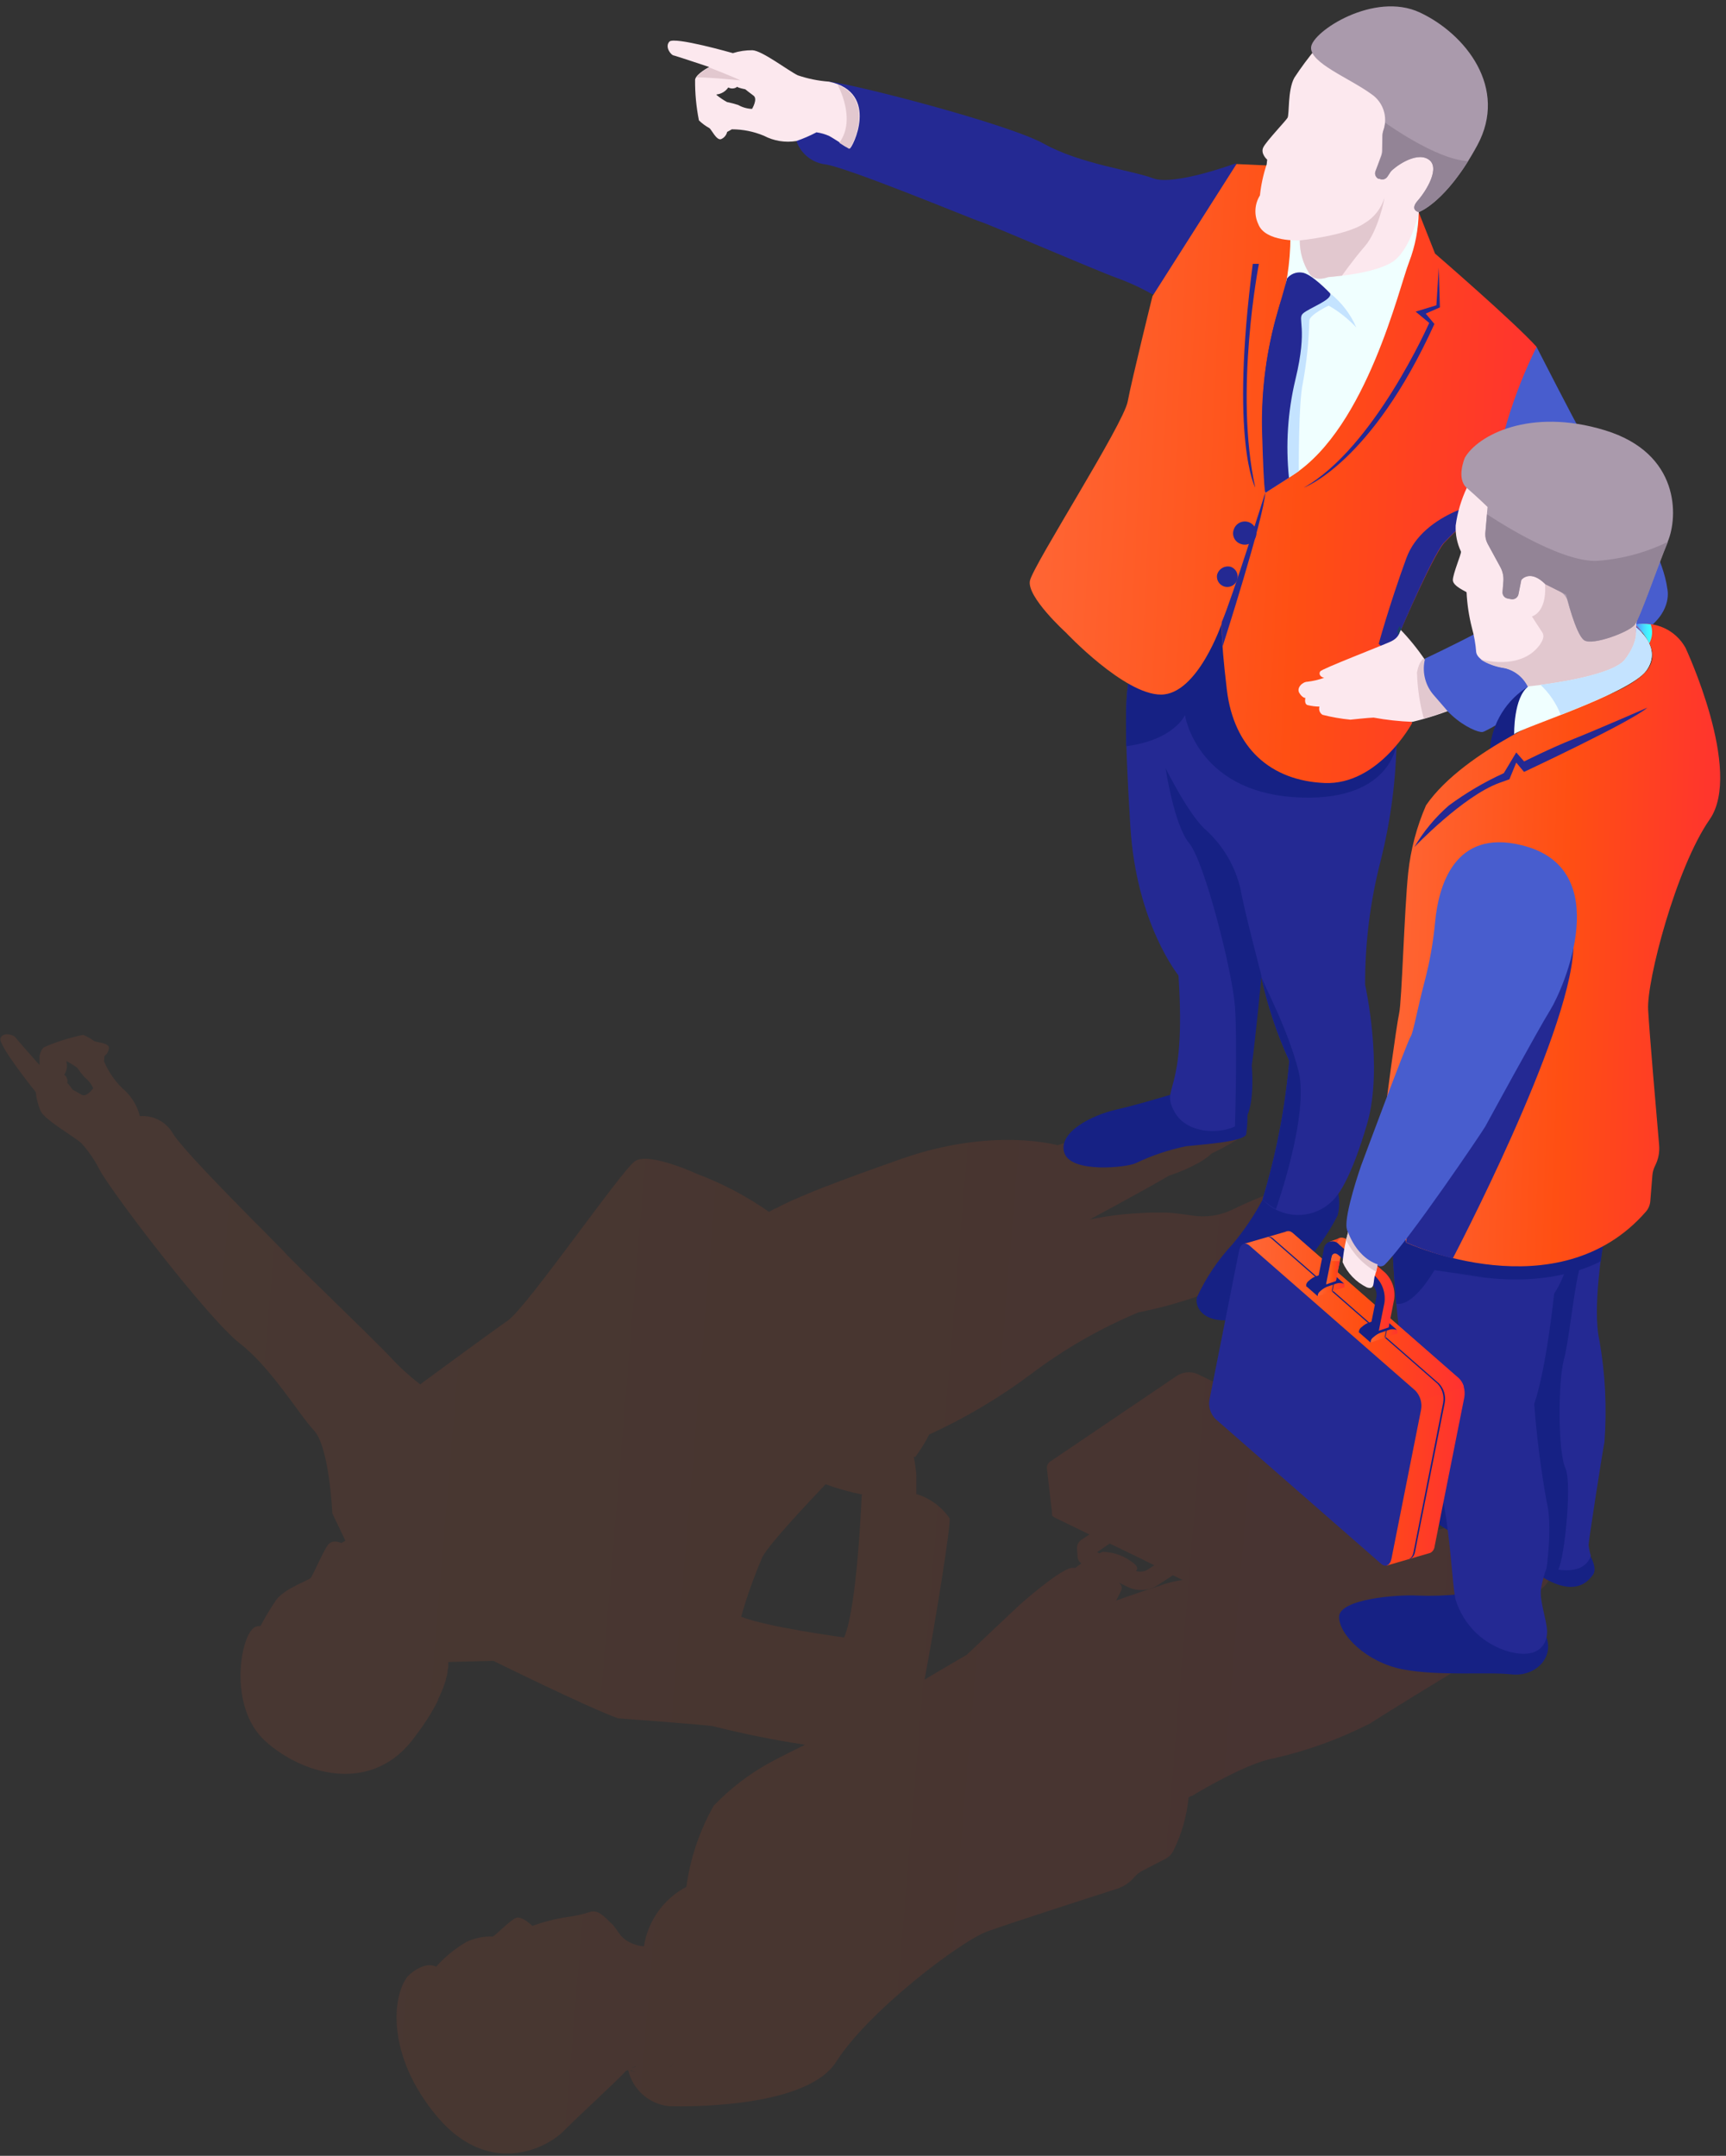 <svg width="193" height="241" viewBox="0 0 193 241" fill="none" xmlns="http://www.w3.org/2000/svg">
<rect x="0" y="0" width="193" height="241" fill="#333333" stroke="none"/>
<path opacity="0.1" d="M173.063 172.947C171.753 170.63 170.14 165.451 167.855 162.01C165.57 158.568 161.51 156.958 159.666 157.723C157.821 158.487 159.84 164.593 160.826 166.691C161.417 167.954 161.924 169.254 162.345 170.584C161.011 170.92 158.425 171.823 155.385 172.669C155.385 172.669 155.003 172.379 154.423 172.02L156.476 170.641C156.609 170.567 156.723 170.462 156.808 170.335C156.892 170.208 156.946 170.063 156.963 169.912L156.708 167.71C156.737 167.616 156.737 167.515 156.708 167.42L156.406 164.848C156.39 164.733 156.344 164.625 156.273 164.533C156.202 164.442 156.108 164.371 156 164.327L133.821 153.563C133.457 153.426 133.066 153.377 132.679 153.419C132.292 153.462 131.92 153.594 131.594 153.806L117.535 163.319C117.391 163.394 117.27 163.507 117.186 163.646C117.102 163.785 117.059 163.944 117.06 164.107L117.373 166.864L117.628 169.054V169.216C117.628 169.216 117.628 169.286 117.628 169.321C117.632 169.348 117.632 169.375 117.628 169.402C117.71 169.503 117.813 169.586 117.93 169.645L121.816 171.534L121.004 172.078C120.838 172.173 120.699 172.307 120.597 172.469C120.496 172.631 120.437 172.815 120.424 173.005L120.505 174.164C120.558 174.409 120.704 174.624 120.911 174.766L120.795 174.859L120.528 175.056L120.366 175.183L120.25 175.276H119.89H119.786C118.255 175.612 113.986 179.436 113.986 179.436C113.986 179.436 110.993 182.239 108.105 184.985C106.945 185.669 105.054 186.758 103.384 187.766C104.544 181.614 106.365 170.387 106.179 169.726C105.299 168.45 104.017 167.503 102.537 167.038H102.467C102.473 166.969 102.473 166.899 102.467 166.83C102.474 166.776 102.474 166.721 102.467 166.667V166.076C102.467 165.984 102.467 165.879 102.467 165.787V165.277V164.987C102.467 164.74 102.444 164.508 102.398 164.292C102.361 163.851 102.291 163.413 102.189 162.983C102.194 162.944 102.194 162.905 102.189 162.867H102.351C102.942 162.08 103.462 161.242 103.906 160.364C107.906 158.534 111.701 156.286 115.227 153.656C118.946 150.838 123.007 148.502 127.314 146.704C127.314 146.704 136.594 145.035 141.686 140.911C145.966 137.435 147.37 135.43 147.718 134.874C148.391 134.735 148.971 135.013 149.458 134.445L144.18 132.626C141.951 133.372 139.774 134.263 137.661 135.291C136.352 135.891 134.899 136.104 133.473 135.905C132.313 135.732 130.91 135.558 130.458 135.558H128.544L126.989 135.639C125.261 135.743 123.544 135.975 121.85 136.334C121.85 136.334 128.184 132.928 130.701 131.433L130.875 131.375C131.958 131.014 133.006 130.557 134.007 130.008L134.355 129.799C134.539 129.689 134.717 129.569 134.889 129.44L135.074 129.313C135.213 129.197 135.353 129.081 135.48 128.953C136.717 128.363 137.914 127.693 139.065 126.949C139.772 126.416 136.663 122.847 136.211 121.156L130.84 123.23C129.576 124.006 127.558 124.817 118.278 128.027C118.278 128.027 111.051 125.964 100.878 129.521C97.398 130.749 94.591 131.757 92.399 132.615L92.201 132.684L91.134 133.113L90.868 133.217L89.708 133.704C89.635 133.728 89.565 133.759 89.499 133.797L88.675 134.144L88.408 134.272L87.747 134.584L87.527 134.689C87.256 134.82 87.013 134.948 86.796 135.071H86.715L86.17 135.372L85.996 135.477C83.504 133.733 80.804 132.308 77.957 131.236C77.957 131.236 72.552 128.733 70.997 129.811C69.443 130.888 58.945 146.125 56.776 147.631C54.607 149.137 46.986 154.756 46.986 154.756C45.813 153.858 44.719 152.862 43.715 151.779C42.09 150.006 32.602 140.911 32.01 140.192C31.419 139.474 20.295 128.606 19.251 126.567C18.868 125.969 18.331 125.486 17.696 125.17C17.06 124.854 16.351 124.716 15.643 124.771C15.334 123.552 14.648 122.461 13.683 121.654C12.802 120.798 12.104 119.774 11.63 118.642C11.63 118.491 11.688 118.039 11.688 118.039C11.838 117.932 11.96 117.792 12.045 117.629C12.129 117.465 12.174 117.284 12.175 117.101C12.117 116.556 10.736 116.533 10.516 116.371C10.142 116.09 9.733 115.86 9.298 115.687C7.797 115.995 6.331 116.457 4.925 117.066C4.83 117.133 4.751 117.22 4.693 117.321C4.678 117.358 4.659 117.393 4.635 117.425C4.541 117.622 4.467 117.827 4.415 118.039C4.415 118.039 4.415 118.109 4.415 118.155C4.409 118.217 4.409 118.279 4.415 118.34C4.421 118.379 4.421 118.418 4.415 118.456C4.421 118.51 4.421 118.564 4.415 118.618C4.409 118.657 4.409 118.696 4.415 118.734C4.415 118.734 4.415 118.815 4.415 118.85C4.421 118.881 4.421 118.912 4.415 118.943V119.059C4.415 119.059 1.874 116.185 1.7 115.942C1.526 115.699 0.389 115.316 0.053 116.046C-0.283 116.776 3.997 122.083 3.997 122.083C4.069 122.822 4.257 123.545 4.554 124.226C5.018 125.199 8.242 127.03 9.101 127.795C9.887 128.672 10.557 129.645 11.096 130.691C12.256 133.009 23.195 147.353 26.802 150.168C30.41 152.984 33.379 158.07 35.108 159.912C36.836 161.755 37.161 169.182 37.161 169.182L38.622 172.24L38.17 172.495C38.17 172.495 37.242 172.032 36.72 172.646C36.198 173.26 34.992 176.122 34.725 176.412C34.458 176.701 31.825 177.57 30.885 178.856C30.244 179.796 29.655 180.771 29.122 181.776C28.91 181.758 28.698 181.798 28.507 181.892C26.883 182.715 25.445 190.825 29.667 194.637C33.889 198.449 41.267 200.43 45.907 194.776C46.371 194.208 46.765 193.617 47.136 193.142L47.206 193.038C47.566 192.517 47.879 192.03 48.169 191.567L48.273 191.37C48.552 190.906 48.795 190.466 48.992 190.06C48.997 190.026 48.997 189.991 48.992 189.956C49.342 189.255 49.633 188.527 49.862 187.778C49.862 187.778 49.862 187.778 49.862 187.708C49.944 187.43 50.002 187.175 50.048 186.955V186.874C50.048 186.666 50.106 186.492 50.129 186.341V186.283C50.129 186.144 50.129 186.04 50.129 185.97V185.797L55.175 185.669C55.175 185.669 65.615 190.825 69.095 192.088C69.095 192.088 78.931 192.818 79.732 192.969C83.124 193.832 86.558 194.525 90.021 195.043C88.466 195.807 87.028 196.526 85.996 197.093C83.705 198.358 81.62 199.964 79.813 201.855C78.22 204.656 77.18 207.736 76.751 210.928C75.494 211.588 74.41 212.534 73.586 213.689C72.762 214.844 72.221 216.176 72.006 217.578C71.341 217.53 70.697 217.323 70.127 216.976C69.733 216.725 69.396 216.393 69.141 216.002C68.979 215.759 68.816 215.539 68.654 215.33L68.515 215.157L68.086 214.763L67.935 214.6L67.61 214.299L67.494 214.195L67.076 213.894C66.795 213.711 66.457 213.637 66.125 213.685C65.236 213.983 64.319 214.193 63.388 214.311C62.071 214.51 60.776 214.84 59.525 215.296C59.525 215.296 58.365 214.137 57.692 214.403C57.019 214.67 55.279 216.489 55.082 216.489C54.078 216.446 53.078 216.649 52.171 217.08C50.897 217.816 49.75 218.751 48.772 219.849C47.287 219.154 45.571 220.95 45.571 220.95C43.831 223.186 43.193 229.802 48.842 236.568C54.491 243.335 60.94 240.334 63.028 238.225C64.942 236.302 68.828 232.78 69.988 231.517L70.243 231.401C70.482 232.459 71.045 233.417 71.853 234.142C72.662 234.867 73.676 235.322 74.755 235.444C74.755 235.444 89.986 236.059 93.512 230.474C97.039 224.889 107.432 216.964 110.448 215.898C112.895 215.018 121.711 212.167 124.901 211.148C125.661 210.902 126.336 210.449 126.85 209.838C127.091 209.551 127.387 209.315 127.72 209.143L130.295 207.811C130.685 207.613 131.002 207.296 131.2 206.907C132.128 205.043 132.706 203.024 132.905 200.952L132.986 200.894L133.207 200.766H133.288L133.636 200.558L133.74 200.488L134.239 200.198C136.257 199.04 140.039 196.977 142.498 196.549C146.228 195.7 149.836 194.388 153.239 192.644C154.26 191.961 162.774 186.7 163.157 186.561C163.536 186.446 163.924 186.364 164.317 186.318C164.317 186.318 165.814 186.503 166.254 185.75C166.695 184.997 167.774 183.062 164.433 180.559C164.783 180.228 165.173 179.94 165.593 179.702C166.753 179.076 168.957 178.995 170.105 178.543C170.303 178.466 170.489 178.365 170.662 178.242C173.226 178.034 174.374 175.299 173.063 172.947ZM9.136 122.384C8.59 122.06 8.126 121.816 8.126 121.816C8.126 121.816 7.616 121.052 7.512 121.098C7.559 120.923 7.553 120.739 7.495 120.568C7.437 120.397 7.33 120.247 7.187 120.136C7.332 119.914 7.427 119.664 7.465 119.402C7.503 119.139 7.483 118.872 7.407 118.618C7.841 118.829 8.252 119.081 8.637 119.371C8.877 119.728 9.141 120.069 9.426 120.391C9.852 120.728 10.194 121.161 10.423 121.654C10.423 121.654 9.669 122.708 9.136 122.384ZM71.148 230.984C70.987 231.064 70.82 231.134 70.649 231.192C70.823 231.111 70.986 230.984 71.148 230.984ZM72.238 231.876H72.18L71.786 231.806H71.705L71.357 231.725H71.275L70.974 231.632L70.719 231.528H70.661L70.452 231.436H70.591C71.214 231.769 71.895 231.982 72.598 232.061L72.238 231.876ZM73.526 231.876C73.906 231.786 74.263 231.619 74.577 231.386C74.89 231.153 75.152 230.858 75.347 230.52C75.161 230.859 74.9 231.152 74.585 231.377C74.27 231.602 73.908 231.752 73.526 231.818V231.876ZM75.498 230.254C75.498 230.254 75.498 230.312 75.498 230.346L75.602 230.092C75.602 230.092 75.521 230.138 75.498 230.196V230.254ZM76.205 214.763C76.205 214.531 76.205 214.369 76.205 214.241C76.205 214.392 76.205 214.566 76.205 214.763ZM96.354 167.131C96.354 167.131 95.867 179.737 94.382 183.051C94.382 183.051 85.752 181.892 82.875 180.733C83.525 178.451 84.323 176.214 85.265 174.036C86.065 172.553 90.114 168.243 92.317 165.926C93.666 166.418 95.05 166.805 96.459 167.084L96.354 167.131ZM123.289 173.503C123.163 173.532 123.042 173.579 122.929 173.642L122.674 173.515L123.068 173.248L124.089 172.553L127.036 173.978L129.066 174.975L128.323 175.473C128.129 175.588 127.913 175.659 127.689 175.683C127.465 175.707 127.238 175.683 127.024 175.612C127.198 175.438 127.244 175.218 126.931 174.894C125.91 173.991 124.595 173.489 123.231 173.48L123.289 173.503ZM129.901 177.223H129.819L128.938 177.512L128.346 177.698L127.534 177.976L127.001 178.161L126.27 178.404L125.806 178.567L125.18 178.798L124.808 178.926C125.052 178.474 125.249 178.045 125.388 177.767C125.445 177.625 125.451 177.468 125.404 177.322C125.358 177.176 125.262 177.051 125.133 176.968H125.203L126.258 177.477C126.76 177.687 127.303 177.776 127.845 177.737C128.387 177.699 128.912 177.535 129.379 177.257L131.153 176.099L132.244 176.632C131.385 176.724 130.597 176.956 129.843 177.199L129.901 177.223Z" fill="url(#paint0_linear_3844_495)"/>
<path d="M149.285 132.719L149.367 133.113L149.494 132.846C149.806 133.827 149.834 134.875 149.575 135.871C148.911 137.16 148.135 138.39 147.255 139.543C146.177 140.957 144.46 143.888 144.008 144.456C142.296 146.153 140.076 147.243 137.686 147.561C134.414 147.897 133.579 146.02 133.846 145.012C134.842 142.849 136.177 140.858 137.802 139.115C139.104 137.566 140.239 135.884 141.189 134.098L149.285 132.719Z" fill="#162184"/>
<path d="M139.469 123.821C139.528 124.811 139.489 125.804 139.353 126.787C139.133 127.656 134.307 127.945 132.602 128.142C130.653 128.545 128.76 129.183 126.965 130.043C126.037 130.494 119.784 131.201 119.019 128.884C118.253 126.567 122.151 124.643 124.819 124.041C127.487 123.438 131.778 122.106 131.778 122.106L139.469 123.821Z" fill="#162184"/>
<path d="M156.173 82.225C156.136 86.957 155.532 91.668 154.375 96.256C153.213 100.772 152.632 105.417 152.646 110.079C152.646 110.079 154.7 119.279 152.89 125.559C151.08 131.838 149.549 133.588 149.549 133.588C149.078 134.236 148.468 134.772 147.765 135.157C147.061 135.542 146.281 135.767 145.48 135.814C144.679 135.862 143.877 135.732 143.133 135.433C142.388 135.134 141.719 134.674 141.174 134.086C142.709 129.041 143.712 123.849 144.167 118.595C142.767 115.537 141.705 112.336 141 109.048C141 109.048 140.316 116.208 139.91 119.093C139.91 119.093 140.316 123.346 139.191 125.06C138.065 126.775 132.95 127.273 131.326 124.284C129.702 121.295 132.683 122.766 131.778 109.048C131.778 109.048 127.069 103.255 126.396 92.421C125.723 81.588 125.781 77.359 126.396 75.285C127.011 73.211 137.428 65.622 137.428 65.622L143.309 73.118L156.173 82.225Z" fill="#242993"/>
<path d="M132.976 94.264C131.282 92.236 130.331 85.864 130.331 85.864C130.331 85.864 132.976 91.216 134.878 92.815C136.823 94.599 138.171 96.937 138.741 99.512C139.077 101.552 141.061 109.094 141.061 109.094C141.061 109.094 140.376 116.255 139.97 119.14C139.97 119.14 140.376 123.392 139.251 125.107C138.951 125.496 138.55 125.796 138.091 125.976C138.091 125.895 138.381 116.51 138.091 112.524C137.801 108.538 134.669 96.291 132.976 94.264Z" fill="#162184"/>
<path d="M171.821 38.788C171.821 38.788 176.31 47.559 176.763 48.231C177.215 48.903 185.625 59.62 186.437 65.807C186.437 65.807 187.075 68.194 184.175 70.314C181.275 72.435 166.683 81.704 165.778 81.831C164.873 81.959 159.584 79.398 159.352 73.617C159.352 73.617 170.801 68.287 173.271 65.622C173.271 65.622 168.817 58.149 166.636 55.947C166.022 55.147 165.659 54.184 165.592 53.178C165.273 50.751 165.551 48.283 166.402 45.988C167.253 43.692 168.651 41.639 170.476 40.004L171.821 38.788Z" fill="#485DCE"/>
<path d="M138.228 18.245C138.228 18.245 131.268 20.817 128.948 19.937C126.628 19.056 120.747 18.314 116.745 16.078C112.743 13.842 95.262 9.335 92.675 9.126C92.675 9.126 92.676 9.231 93.058 9.416C93.688 9.495 94.281 9.757 94.763 10.169C95.245 10.581 95.596 11.124 95.773 11.733C96.073 13.334 95.758 14.989 94.891 16.368C94.601 16.542 94.427 15.812 92.757 15.047C91.918 14.615 90.996 14.37 90.054 14.329L89.416 15.128L89.033 15.708C89.257 16.383 89.66 16.985 90.199 17.451C90.739 17.916 91.394 18.226 92.096 18.349C94.334 18.512 108.718 24.513 109.623 24.78C110.528 25.046 122.591 30.248 124.853 31.06C126.245 31.563 127.592 32.183 128.878 32.913C128.878 32.913 135.931 28.209 136.163 28.209C136.395 28.209 138.228 18.245 138.228 18.245Z" fill="#242993"/>
<path d="M75.371 6.207C75.66 6.276 79.303 7.493 79.303 7.493C79.303 7.493 77.853 8.234 77.725 8.895C77.709 10.427 77.853 11.957 78.154 13.46C78.501 13.796 78.891 14.085 79.314 14.317C79.546 14.445 80.103 15.719 80.625 15.557C80.796 15.486 80.947 15.375 81.066 15.234C81.185 15.093 81.268 14.926 81.309 14.746C81.309 14.746 81.716 14.537 81.832 14.456C83.062 14.456 84.281 14.7 85.416 15.175C86.53 15.76 87.804 15.967 89.047 15.765C89.82 15.498 90.573 15.173 91.297 14.792C91.777 14.86 92.245 14.992 92.689 15.186C93.188 15.441 94.765 16.507 95.009 16.6C95.252 16.692 98.489 10.332 92.689 9.126C91.504 9.04 90.334 8.803 89.209 8.42C88.165 7.921 85.23 5.662 84.14 5.616C83.397 5.608 82.657 5.717 81.948 5.94C81.948 5.94 75.394 4.063 74.849 4.654C74.303 5.245 75.046 6.207 75.371 6.207ZM80.115 10.563C80.379 10.536 80.635 10.452 80.863 10.316C81.092 10.18 81.288 9.995 81.437 9.775C81.594 9.864 81.774 9.903 81.954 9.889C82.134 9.875 82.305 9.807 82.446 9.694C82.446 9.81 83.34 9.984 83.34 9.984C83.34 9.984 83.746 10.32 84.256 10.691C84.766 11.061 84.093 12.174 84.093 12.174C83.547 12.154 83.014 12.003 82.539 11.733C82.132 11.602 81.718 11.493 81.298 11.409C80.879 11.181 80.483 10.913 80.115 10.61V10.563Z" fill="#FCE8EE"/>
<path d="M126.396 75.285C126.999 73.188 137.428 65.622 137.428 65.622L140.351 69.341L142.856 79.085L156.161 83.222C156.161 83.222 155.454 89.872 144.619 89.108C133.785 88.343 132.498 79.943 132.498 79.943C132.498 79.943 131.338 82.7 125.944 83.419C125.828 78.969 125.99 76.664 126.396 75.285Z" fill="#162184"/>
<path d="M158.633 23.714L160.466 28.349C160.466 28.349 169.293 35.972 171.822 38.776C169.149 44.168 167.412 49.974 166.684 55.947C164.828 57.429 163.073 59.032 161.429 60.744C160.211 62.262 157.125 69.26 156.139 71.566C155.153 73.872 157.902 80.835 157.902 80.835C157.902 80.835 154.144 87.787 148.112 87.532C142.08 87.277 137.963 83.616 137.185 77.104C136.408 70.593 136.652 69.608 136.652 69.608C136.652 69.608 133.937 77.649 129.819 77.649C125.702 77.649 119.171 70.697 119.171 70.697C119.171 70.697 114.763 66.7 115.169 64.904C115.575 63.108 125.609 47.466 126.096 44.894C126.583 42.322 128.868 33.111 128.868 33.111L138.264 18.338L143.994 18.604L158.633 23.714Z" fill="url(#paint1_linear_3844_495)"/>
<path d="M158.634 23.714C158.61 25.62 158.249 27.507 157.567 29.287C156.465 32.068 152.845 47.709 144.644 53.062L141.489 55.067V45.102C141.524 41.716 142.012 38.349 142.939 35.092C143.829 32.3 144.287 29.389 144.296 26.46C144.296 26.46 146.616 25.834 146.616 25.88C146.616 25.927 158.634 23.714 158.634 23.714Z" fill="#F0FFFF"/>
<path d="M148.517 30.978C148.517 30.978 147.067 31.569 146.44 30.631C145.715 29.513 145.332 28.209 145.338 26.877C145.338 26.877 141.452 27.074 140.698 25.046C140.459 24.54 140.351 23.982 140.384 23.424C140.416 22.865 140.588 22.323 140.884 21.848C141.01 20.666 141.262 19.501 141.638 18.372L141.696 17.851C141.696 17.851 140.907 17.167 141.267 16.461C141.626 15.754 143.749 13.541 143.97 13.17C144.19 12.799 143.97 10.053 144.735 8.686C145.479 7.551 146.289 6.46 147.159 5.419C147.159 5.419 155.43 -1.023 161.949 5.419C168.468 11.861 158.643 23.737 158.643 23.737C158.643 23.737 157.854 27.56 155.964 29.09C154.073 30.619 148.517 30.978 148.517 30.978Z" fill="#FCE8EE"/>
<path d="M154.573 15.279C154.567 15.043 154.602 14.808 154.677 14.584C154.941 13.854 154.953 13.058 154.711 12.321C154.469 11.584 153.988 10.949 153.343 10.517C150.861 8.709 146.465 7.041 146.604 5.28C146.743 3.519 153.656 -1 158.772 1.398C163.887 3.797 168.667 9.845 165.187 16.252C161.707 22.66 158.633 23.714 158.633 23.714C158.633 23.714 157.589 23.494 158.528 22.428C159.468 21.362 161.15 18.674 159.688 17.793C158.227 16.913 155.837 18.778 155.512 19.183C155.396 19.346 155.269 19.543 155.153 19.728C155.065 19.874 154.927 19.982 154.764 20.032C154.601 20.081 154.425 20.068 154.271 19.995H154.155C153.998 19.923 153.875 19.795 153.81 19.635C153.745 19.476 153.744 19.297 153.807 19.137L154.41 17.469C154.504 17.225 154.548 16.965 154.538 16.704L154.573 15.279Z" fill="#AA9AAC"/>
<path d="M148.726 32.786C150.007 33.797 151.015 35.111 151.66 36.609C150.759 35.646 149.719 34.822 148.575 34.165C148.575 34.165 146.406 35.184 146.406 35.856C146.348 38.189 146.107 40.513 145.687 42.808C145.176 44.998 145.234 52.668 145.234 52.668L143.865 53.572L143.216 50.212L143.459 43.028L144.735 36.494C144.735 36.494 144.979 34.014 145.083 33.887C145.188 33.759 148.726 32.786 148.726 32.786Z" fill="#C4E3FF"/>
<path d="M148.727 32.786C148.727 32.786 146.627 30.55 145.572 30.469C145.262 30.425 144.945 30.463 144.654 30.579C144.364 30.695 144.108 30.884 143.913 31.129C143.913 31.257 142.892 34.756 142.892 34.756C141.64 39.059 141.057 43.53 141.164 48.011C141.361 55.125 141.535 55.067 141.535 55.067L144.133 53.41C143.751 49.734 143.994 46.02 144.853 42.426C146.279 36.54 145.027 35.659 145.699 35.045C146.372 34.431 149.063 33.504 148.727 32.786Z" fill="#242993"/>
<path d="M161.394 60.744C160.176 62.262 157.148 69.248 156.162 71.554C155.977 72.01 155.886 72.499 155.895 72.991L155.489 73.257L154.167 71.971C154.167 71.971 155.327 67.696 157.252 62.412C159.178 57.129 166.648 55.947 166.648 55.947C164.793 57.429 163.038 59.031 161.394 60.744Z" fill="#242993"/>
<path d="M159.354 73.79C158.519 72.551 157.576 71.388 156.535 70.314C156.535 70.314 156.686 71.195 155.468 71.74C154.25 72.284 147.859 74.752 147.638 75.042C147.418 75.331 147.638 75.69 148.067 75.772C147.463 75.987 146.837 76.135 146.2 76.212C145.655 76.212 144.935 76.895 145.295 77.475C145.655 78.054 145.968 78.019 145.968 78.019C145.968 78.019 145.805 78.68 146.2 78.819C146.64 78.928 147.092 78.987 147.545 78.993C147.49 79.161 147.494 79.342 147.555 79.508C147.616 79.674 147.731 79.815 147.882 79.908C148.906 80.169 149.949 80.351 151.002 80.453C151.002 80.453 153.032 80.232 153.6 80.221C155.033 80.484 156.483 80.642 157.939 80.696C159.709 80.27 161.443 79.704 163.124 79.004C163.495 78.738 159.354 73.79 159.354 73.79Z" fill="#FCE8EE"/>
<path d="M160.882 29.936L160.616 34.13L158.296 34.837L159.815 36.1C159.815 36.1 153.656 50.084 145.791 54.511C145.791 54.511 153.296 51.846 160.395 36.215C160.395 36.215 159.653 35.335 159.421 35.057L161.01 34.362L160.882 29.936Z" fill="#242993"/>
<path d="M140.769 29.495C140.769 29.495 137.985 43.758 140.363 54.511C140.363 54.511 137.498 49.343 140.085 29.495H140.769Z" fill="#242993"/>
<path d="M77.863 8.64C78.271 8.188 78.759 7.815 79.302 7.539C79.302 7.539 82.271 8.698 82.782 8.987C82.782 8.987 79.684 8.663 77.863 8.64Z" fill="#E2C8CF"/>
<path d="M94.95 16.634C94.57 16.431 94.202 16.207 93.848 15.963C95.82 13.309 93.65 9.474 93.65 9.462C98.012 11.177 95.17 16.727 94.95 16.634Z" fill="#E2C8CF"/>
<path d="M163.123 78.958C161.845 79.487 160.54 79.947 159.214 80.337C158.751 78.655 158.494 76.924 158.448 75.181C158.669 73.895 159.214 73.593 159.214 73.593L159.353 73.79C159.353 73.79 163.494 78.738 163.123 78.958Z" fill="#E2C8CF"/>
<path d="M159.355 73.617C159.177 74.296 159.162 75.006 159.309 75.692C159.456 76.379 159.761 77.021 160.201 77.568C161.721 79.305 161.883 79.526 161.883 79.526H163.612C163.94 78.612 164.196 77.675 164.377 76.722C164.238 76.664 159.355 73.617 159.355 73.617Z" fill="#485DCE"/>
<path d="M143.217 33.655C143.217 33.655 141.559 43.446 141.93 47.037C142.156 49.522 142.234 52.017 142.162 54.511L141.64 54.962L141.489 55.067C141.489 55.067 141.315 55.125 141.118 48.011C141.029 43.539 141.628 39.081 142.893 34.79L143.217 33.655Z" fill="#242993"/>
<path d="M142.671 135.175C142.133 134.87 141.631 134.504 141.175 134.086C142.71 129.04 143.713 123.849 144.168 118.595C142.768 115.537 141.706 112.336 141.001 109.048C141.221 109.952 143.959 114.841 145.2 119.73C146.441 124.62 142.671 135.175 142.671 135.175Z" fill="#162184"/>
<path d="M154.804 22.126C154.804 22.37 154.05 25.857 152.647 27.491C151.243 29.125 150.06 30.816 150.06 30.816C149.155 30.932 148.517 30.978 148.517 30.978C148.517 30.978 147.067 31.569 146.441 30.631C145.716 29.513 145.333 28.209 145.339 26.877C145.339 26.877 150.57 26.344 152.577 24.953C153.647 24.322 154.441 23.313 154.804 22.126Z" fill="#E2C8CF"/>
<path d="M156.698 70.303C156.698 70.303 156.419 70.905 156.373 70.952C156.326 70.998 156.245 70.488 156.245 70.488C156.245 70.488 156.477 70.002 156.489 70.002C156.566 70.096 156.636 70.197 156.698 70.303Z" fill="#1B4263"/>
<path d="M141.485 55.067C141.485 55.067 137.831 66.723 136.613 69.55L136.683 72.354C136.683 72.354 141.334 57.871 141.485 55.067Z" fill="#242993"/>
<path d="M137.949 59.226C137.896 59.38 137.874 59.544 137.884 59.707C137.895 59.87 137.937 60.029 138.01 60.175C138.082 60.322 138.182 60.452 138.305 60.56C138.428 60.667 138.571 60.75 138.726 60.802C138.97 60.896 139.237 60.915 139.491 60.855C139.746 60.796 139.977 60.661 140.153 60.468C140.33 60.275 140.444 60.034 140.481 59.775C140.518 59.517 140.476 59.253 140.361 59.018C140.245 58.784 140.061 58.59 139.833 58.462C139.605 58.333 139.344 58.276 139.084 58.299C138.823 58.321 138.575 58.422 138.373 58.587C138.17 58.753 138.022 58.975 137.949 59.226Z" fill="#242993"/>
<path d="M136.093 64.255C136.054 64.473 136.079 64.697 136.164 64.902C136.249 65.107 136.391 65.283 136.573 65.409C136.755 65.536 136.969 65.607 137.191 65.616C137.412 65.624 137.632 65.569 137.823 65.457C138.014 65.345 138.169 65.18 138.27 64.983C138.37 64.785 138.411 64.563 138.389 64.343C138.367 64.122 138.282 63.913 138.145 63.739C138.007 63.565 137.822 63.435 137.613 63.362C137.293 63.281 136.954 63.33 136.669 63.496C136.385 63.664 136.178 63.936 136.093 64.255Z" fill="#242993"/>
<path d="M154.47 17.457C154.563 17.209 154.607 16.945 154.598 16.681V15.279C154.592 15.043 154.627 14.807 154.702 14.584C154.797 14.302 154.859 14.01 154.888 13.715C154.888 13.715 160.583 17.851 164.168 18.013C161.129 22.868 158.635 23.714 158.635 23.714C158.635 23.714 157.591 23.494 158.53 22.428C159.47 21.362 161.152 18.674 159.69 17.793C158.229 16.913 155.839 18.778 155.514 19.183C155.398 19.346 155.271 19.543 155.155 19.728C155.067 19.874 154.929 19.982 154.766 20.032C154.603 20.081 154.427 20.068 154.273 19.994H154.157C154 19.923 153.877 19.795 153.812 19.635C153.747 19.476 153.746 19.297 153.809 19.137L154.47 17.457Z" fill="#938496"/>
<path d="M163.271 178.207C161.681 178.38 160.079 178.435 158.481 178.369C156.161 178.242 149.734 178.763 149.734 180.756C149.734 182.749 152.808 185.843 156.88 186.619C160.951 187.395 166.31 186.874 168.99 187.175C171.669 187.476 173.746 185.345 172.934 183.062C172.122 180.779 163.271 178.207 163.271 178.207Z" fill="#162184"/>
<path d="M177.887 174.059C177.887 174.059 178.641 175.357 178.119 176.052C177.597 176.747 176.228 178.508 172.609 176.388C168.99 174.268 161.891 171.058 161.891 171.058C161.891 171.058 157.831 168.741 158.26 166.516C158.689 164.292 162.575 164.941 162.575 164.941L177.887 174.059Z" fill="#162184"/>
<path d="M155.675 138.524C155.675 138.524 156.116 154.328 159.155 160.399C162.194 166.47 162.229 176.863 162.774 178.856C163.208 180.246 163.985 181.504 165.033 182.517C166.081 183.529 167.366 184.262 168.771 184.649C172.251 185.542 173.04 183.595 172.993 182.332C172.947 181.069 172.17 179.065 172.297 177.698C172.436 176.838 172.665 175.995 172.982 175.183C172.982 175.183 176.96 176.55 177.888 173.932C177.766 173.531 177.681 173.12 177.633 172.704C177.633 172.298 179.164 162.427 179.408 161.21C179.695 157.401 179.504 153.571 178.839 149.809C178.039 146.333 179.234 139.196 179.234 139.196L167.112 136.6L155.675 138.524Z" fill="#242993"/>
<path d="M175.476 140.169C175.236 141.756 174.659 143.273 173.783 144.618C173.783 144.618 172.936 152.903 171.556 156.946C171.83 160.598 172.291 164.233 172.936 167.838C173.632 170.445 172.936 175.311 172.936 175.311C173.31 175.448 173.7 175.537 174.096 175.577C174.769 175.647 175.882 165.949 175.036 164.107C174.189 162.264 174.224 154.374 174.873 151.987C175.523 149.601 176.149 142.556 176.81 141.351C176.996 141.024 177.053 140.639 176.969 140.273C176.885 139.906 176.667 139.584 176.358 139.37L175.476 140.169Z" fill="#162184"/>
<path d="M170.905 76.733C169.694 77.476 168.675 78.492 167.927 79.699C167.18 80.906 166.726 82.271 166.602 83.685L169.502 83.349C169.502 83.349 169.107 78.182 170.905 76.733Z" fill="#162184"/>
<path d="M166.231 142.846C174.281 143.772 178.99 140.992 178.99 140.992C179.118 139.984 179.234 139.323 179.234 139.323L167.112 136.728L155.675 138.524C155.675 138.524 155.768 141.698 156.139 145.742C158.088 146.101 160.396 141.988 160.396 141.988L165.906 142.788C165.906 142.788 158.18 141.93 166.231 142.846Z" fill="#162184"/>
<path d="M157.231 138.906C157.231 138.906 174.201 146.773 184.061 135.43C184.336 135.103 184.502 134.698 184.536 134.272L184.768 131.387C184.799 131.015 184.901 130.653 185.07 130.321C185.436 129.606 185.592 128.803 185.522 128.003C185.232 124.666 184.432 115.455 184.293 112.86C184.119 109.674 187.402 97.021 191.171 91.61C194.941 86.2 188.469 72.412 188.469 72.412C187.926 71.434 187.082 70.657 186.063 70.196C185.043 69.734 183.902 69.614 182.808 69.851C182.808 69.851 186.288 72.69 183.968 75.158C181.648 77.626 175.396 79.19 175.396 79.19C175.396 79.19 163.796 83.731 159.458 90.023C158.414 92.422 157.741 94.965 157.463 97.566C157.022 101.818 156.755 111.91 156.453 113.265C156.152 114.621 154.899 123.832 154.922 124.261C154.945 124.69 157.231 138.906 157.231 138.906Z" fill="url(#paint2_linear_3844_495)"/>
<path d="M184.418 71.925C184.594 71.601 184.699 71.244 184.727 70.876C184.755 70.509 184.705 70.14 184.58 69.793C183.992 69.702 183.394 69.702 182.806 69.793C183.482 70.387 184.031 71.112 184.418 71.925Z" fill="url(#paint3_linear_3844_495)"/>
<path d="M162.448 140.679C162.448 140.679 175.439 115.953 175.926 106.151C176.414 96.349 158.527 123.832 158.527 123.832L157.239 138.895C158.926 139.623 160.668 140.22 162.448 140.679Z" fill="#242993"/>
<path d="M159.316 109.65C159.882 107.484 160.27 105.275 160.476 103.046C160.847 99.141 162.575 92.618 170.138 94.484C180.787 97.044 174.778 110.6 173.363 112.883C171.948 115.165 166.403 125.35 166.09 125.918C165.777 126.485 157.599 138.605 154.838 141.386C154.712 141.502 154.546 141.567 154.374 141.567C154.202 141.567 154.036 141.502 153.91 141.386C152.959 140.528 150.801 138.489 150.581 137.296C150.302 135.755 152.182 130.344 152.182 130.344C152.182 130.344 157.309 116.567 157.715 115.919C158.028 115.501 158.399 113.138 159.316 109.65Z" fill="#485DCE"/>
<path d="M171.054 77.081C170.831 76.492 170.467 75.967 169.994 75.551C169.52 75.135 168.953 74.841 168.339 74.694C166.321 74.323 165.208 73.675 165.068 72.921C164.998 71.985 164.835 71.057 164.581 70.152C164.253 68.862 164.055 67.543 163.99 66.213C163.99 66.143 162.482 65.552 162.458 64.869C162.435 64.185 163.444 61.856 163.363 61.659C162.935 60.751 162.732 59.754 162.772 58.751C162.968 57.294 163.387 55.876 164.013 54.545C164.767 53.167 169.963 44.709 181.134 50.305C192.305 55.901 182.468 64.66 182.955 70.836C182.955 70.836 183.837 72.192 181.795 74.173C179.754 76.154 174.255 76.142 171.054 77.081Z" fill="#FCE8EE"/>
<path d="M181.759 74.173C183.836 72.192 182.919 70.836 182.919 70.836C182.872 69.929 182.978 69.02 183.233 68.148L178.662 68.588C178.662 68.588 172.584 62.239 172.77 65.379C172.955 68.519 171.296 68.912 171.296 68.912L172.456 70.697C172.758 71.16 172.456 71.647 172.178 72.087C170.02 75.042 165.555 73.709 165.543 73.709C166.364 74.233 167.291 74.569 168.257 74.694C168.87 74.841 169.438 75.135 169.911 75.551C170.384 75.967 170.749 76.492 170.972 77.081C174.254 76.142 179.671 76.154 181.759 74.173Z" fill="#E2C8CF"/>
<path d="M163.797 51.174C163.797 51.174 162.799 53.491 164.017 54.545C165.235 55.6 166.337 56.677 166.337 56.677L166.082 59.609C166.06 60.011 166.149 60.411 166.337 60.767L167.752 63.363C168.028 63.861 168.149 64.429 168.1 64.996L168.007 66.155C167.993 66.322 168.04 66.489 168.141 66.624C168.241 66.758 168.388 66.851 168.553 66.885L168.97 66.966C169.148 66.997 169.331 66.96 169.482 66.861C169.633 66.762 169.741 66.609 169.782 66.433L170.107 64.811C170.107 64.811 171.07 63.559 172.798 65.297L174.41 66.109C174.635 66.227 174.831 66.391 174.987 66.591C175.143 66.791 175.255 67.021 175.315 67.267C175.663 68.565 176.475 71.114 177.136 71.589C178.088 72.226 182.182 70.616 182.797 69.793C183.412 68.97 185.361 63.235 186.497 60.524C187.634 57.813 187.913 50.687 179.468 48.103C171.023 45.52 165.189 48.706 163.797 51.174Z" fill="#AA9AAC"/>
<path d="M182.808 69.839C183.423 69.017 185.372 63.281 186.509 60.57C184.051 61.772 181.385 62.492 178.656 62.691C174.329 62.957 166.279 57.488 166.279 57.488L166.093 59.632C166.072 60.034 166.16 60.434 166.348 60.79L167.763 63.386C168.039 63.884 168.161 64.452 168.111 65.019L168.019 66.178C168.004 66.345 168.051 66.512 168.152 66.647C168.252 66.781 168.399 66.874 168.564 66.908L168.981 66.989C169.159 67.02 169.342 66.983 169.493 66.884C169.644 66.785 169.752 66.632 169.793 66.456L170.118 64.834C170.118 64.834 171.081 63.583 172.809 65.321L175.129 66.479C175.129 66.479 176.173 70.917 177.136 71.554C178.099 72.191 182.194 70.662 182.808 69.839Z" fill="#938496"/>
<path d="M182.922 70.129C182.922 70.129 185.984 72.365 184.082 74.972C182.179 77.579 169.953 81.403 169.315 82.075C169.315 82.075 169.223 77.973 170.905 76.733C170.905 76.733 180.08 75.829 181.716 73.721C183.351 71.612 182.922 70.129 182.922 70.129Z" fill="#F0FFFF"/>
<path d="M182.92 70.129C182.92 70.129 183.314 71.612 181.69 73.721C180.449 75.308 174.893 76.212 172.26 76.559C173.256 77.496 174.029 78.644 174.522 79.919C178.303 78.436 182.932 76.444 184.057 74.972C186.005 72.365 182.92 70.129 182.92 70.129Z" fill="#C4E3FF"/>
<path d="M184.208 79.109C184.208 79.109 178.687 81.518 176.019 82.584C173.351 83.65 170.428 85.122 170.428 85.122L169.546 84.114L168.154 86.431C165.981 87.423 163.916 88.638 161.995 90.058C160.473 91.385 159.176 92.951 158.155 94.692C158.155 94.692 163.572 89.015 167.621 87.532L168.781 87.115L169.546 85.249L170.416 86.292C170.416 86.292 182.434 80.673 184.208 79.109Z" fill="#242993"/>
<path d="M163.665 155C163.569 154.642 163.376 154.317 163.108 154.061L144.549 137.84C144.05 137.4 143.528 137.655 143.389 138.408L140.083 155.034C140.014 155.418 140.035 155.811 140.143 156.185C140.252 156.559 140.446 156.903 140.709 157.189L155.951 170.537L155.035 175.021L159.942 173.596C160.075 173.522 160.188 173.417 160.271 173.29C160.353 173.163 160.404 173.017 160.417 172.866L163.735 156.228C163.807 155.819 163.784 155.398 163.665 155Z" fill="url(#paint4_linear_3844_495)"/>
<path d="M139.074 139.057L143.865 137.666H144.027C144.128 137.66 144.229 137.675 144.323 137.711C144.417 137.747 144.502 137.803 144.572 137.875L163.132 154.096C163.4 154.352 163.593 154.677 163.689 155.035L162.97 155.266L158.875 156.575L142.635 142.243L139.074 139.057Z" fill="url(#paint5_linear_3844_495)"/>
<path d="M135.874 158.592L154.433 174.813C154.932 175.241 155.454 174.986 155.593 174.245L158.899 157.607C158.972 157.225 158.953 156.832 158.844 156.46C158.735 156.087 158.54 155.746 158.273 155.463L139.713 139.242C139.215 138.802 138.693 139.057 138.553 139.81L135.248 156.437C135.176 156.82 135.195 157.214 135.304 157.589C135.413 157.963 135.608 158.306 135.874 158.592Z" fill="#242993"/>
<path d="M158.06 173.503L161.366 156.83C161.438 156.449 161.418 156.056 161.309 155.684C161.201 155.311 161.005 154.97 160.74 154.687L142.18 138.466C142.06 138.343 141.899 138.269 141.728 138.257C141.839 138.233 141.955 138.237 142.065 138.269C142.174 138.301 142.274 138.361 142.354 138.443L160.914 154.664C161.181 154.948 161.378 155.292 161.488 155.666C161.599 156.04 161.621 156.435 161.552 156.819L158.234 173.445C158.141 173.967 157.874 174.268 157.538 174.245C157.782 174.21 157.979 173.932 158.06 173.503Z" fill="#162184"/>
<path d="M153.04 147.862L154.095 147.503C154.307 147.436 154.534 147.436 154.745 147.503H154.826C154.919 147.503 154.965 147.631 154.942 147.77V147.932L151.961 148.94V148.778C151.999 148.621 152.089 148.482 152.216 148.384L152.321 148.303C152.529 148.111 152.774 147.961 153.04 147.862Z" fill="#162184"/>
<path d="M153.235 150.064L151.924 148.917L154.917 147.538L156.193 148.662L153.235 150.064Z" fill="#162184"/>
<path d="M154.343 148.998L155.398 148.639C155.61 148.577 155.836 148.577 156.048 148.639H156.129C156.18 148.659 156.221 148.698 156.244 148.747C156.268 148.797 156.272 148.853 156.257 148.905V149.067L153.275 150.087V149.925C153.308 149.769 153.394 149.63 153.519 149.531L153.623 149.45C153.832 149.254 154.076 149.101 154.343 148.998Z" fill="url(#paint6_linear_3844_495)"/>
<path d="M154.92 149.485L155.071 148.755L154.978 148.789L154.827 149.519L154.92 149.485Z" fill="#162184"/>
<path d="M155.069 148.755L153.724 147.619L153.643 147.654L154.977 148.789L155.069 148.755Z" fill="#162184"/>
<path d="M147.127 142.683L148.182 142.324C148.393 142.256 148.621 142.256 148.832 142.324H148.913C149.018 142.324 149.064 142.452 149.029 142.579V142.741L146.06 143.761V143.599C146.102 143.444 146.191 143.307 146.315 143.205L146.419 143.124C146.625 142.934 146.865 142.784 147.127 142.683Z" fill="#162184"/>
<path d="M147.324 144.885L146.024 143.749L149.006 142.371L150.293 143.494L147.324 144.885Z" fill="#162184"/>
<path d="M148.428 143.83L149.495 143.471C149.703 143.412 149.924 143.412 150.133 143.471H150.214C150.318 143.471 150.365 143.599 150.341 143.738V143.9L147.36 144.908V144.746C147.397 144.595 147.482 144.46 147.604 144.363L147.708 144.271C147.922 144.085 148.165 143.936 148.428 143.83Z" fill="url(#paint7_linear_3844_495)"/>
<path d="M149.002 144.317L149.153 143.587L149.06 143.61L148.909 144.352L149.002 144.317Z" fill="#162184"/>
<path d="M149.159 143.587L147.814 142.452L147.732 142.475L149.066 143.61L149.159 143.587Z" fill="#162184"/>
<path d="M155.895 145.244L155.28 148.349L154.41 147.584L155.013 144.56C155.047 144.316 155.022 144.067 154.942 143.833C154.861 143.6 154.727 143.388 154.549 143.216L150.756 139.891C150.408 139.59 150.06 139.706 149.979 140.146L149.376 143.182L148.494 142.417L149.121 139.3C149.318 138.315 150.083 138.06 150.837 138.721L154.886 142.278C155.275 142.659 155.568 143.126 155.744 143.641C155.919 144.156 155.971 144.705 155.895 145.244Z" fill="url(#paint8_linear_3844_495)"/>
<path d="M149.352 139.578H151.022L155.523 143.946V146.402L155.267 148.395L154.165 148.766L154.328 146.263L154.409 144.537L153.516 143.205C153.516 143.205 151.811 141.768 151.799 141.722C151.787 141.675 149.352 139.578 149.352 139.578Z" fill="url(#paint9_linear_3844_495)"/>
<path d="M148.273 143.587L149.375 143.216L149.816 140.98L148.784 140.969L148.482 140.98L148.273 143.587Z" fill="url(#paint10_linear_3844_495)"/>
<path d="M148.646 138.813L149.805 138.408C149.805 138.408 149.469 138.941 149.458 138.941L149.063 139.022L148.646 138.813Z" fill="url(#paint11_linear_3844_495)"/>
<path d="M154.806 145.649L154.179 148.755L153.31 147.99L153.913 144.966C153.946 144.721 153.922 144.472 153.841 144.239C153.761 144.005 153.626 143.794 153.449 143.622L149.656 140.297C149.308 139.995 148.96 140.111 148.878 140.551L148.275 143.587L147.405 142.822L148.02 139.706C148.024 139.508 148.089 139.316 148.206 139.156C148.323 138.996 148.487 138.876 148.674 138.813C148.862 138.75 149.065 138.746 149.255 138.802C149.445 138.858 149.614 138.971 149.737 139.126L153.797 142.683C154.186 143.064 154.48 143.531 154.655 144.046C154.83 144.562 154.882 145.111 154.806 145.649Z" fill="#162184"/>
<path d="M150.905 137.214C150.5 138.475 150.239 139.777 150.128 141.096C150.669 142.323 151.626 143.32 152.831 143.911C153.828 144.271 153.492 143.17 153.77 142.521C153.976 141.832 154.097 141.12 154.13 140.401L150.905 137.214Z" fill="#FCE8EE"/>
<path d="M154.13 140.401L150.905 137.214C150.905 137.214 150.72 137.852 150.522 138.616C151.255 140.117 152.428 141.358 153.886 142.173C154.015 141.59 154.096 140.997 154.13 140.401Z" fill="#E2C8CF"/>
<path d="M150.628 137.423C150.628 137.423 151.602 140.899 154.618 141.501L153.922 137.713C153.922 137.713 151.382 136.832 151.301 136.82C151.22 136.809 150.628 137.423 150.628 137.423Z" fill="#485DCE"/>
<defs>
<linearGradient id="paint0_linear_3844_495" x1="0.034" y1="115.622" x2="182.733" y2="130.781" gradientUnits="userSpaceOnUse">
<stop stop-color="#ff6737"/>
<stop offset="0.531" stop-color="#ff4f13"/>
<stop offset="1" stop-color="#ff3131"/>
</linearGradient>
<linearGradient id="paint1_linear_3844_495" x1="115.143" y1="18.338" x2="175.068" y2="21.274" gradientUnits="userSpaceOnUse">
<stop stop-color="#ff6737"/>
<stop offset="0.531" stop-color="#ff4f13"/>
<stop offset="1" stop-color="#ff3131"/>
</linearGradient>
<linearGradient id="paint2_linear_3844_495" x1="154.922" y1="69.732" x2="194.551" y2="70.967" gradientUnits="userSpaceOnUse">
<stop stop-color="#ff6737"/>
<stop offset="0.531" stop-color="#ff4f13"/>
<stop offset="1" stop-color="#ff3131"/>
</linearGradient>
<linearGradient id="paint3_linear_3844_495" x1="182.817" y1="70.836" x2="184.731" y2="70.836" gradientUnits="userSpaceOnUse">
<stop stop-color="#5778FF"/>
<stop offset="0.07" stop-color="#5489FF"/>
<stop offset="0.28" stop-color="#4EB3FF"/>
<stop offset="0.48" stop-color="#49D4FF"/>
<stop offset="0.67" stop-color="#45ECFF"/>
<stop offset="0.85" stop-color="#43FAFF"/>
<stop offset="1" stop-color="#42FFFF"/>
</linearGradient>
<linearGradient id="paint4_linear_3844_495" x1="140.043" y1="137.624" x2="165.159" y2="138.578" gradientUnits="userSpaceOnUse">
<stop stop-color="#ff6737"/>
<stop offset="0.531" stop-color="#ff4f13"/>
<stop offset="1" stop-color="#ff3131"/>
</linearGradient>
<linearGradient id="paint5_linear_3844_495" x1="139.074" y1="137.665" x2="165.004" y2="139.684" gradientUnits="userSpaceOnUse">
<stop stop-color="#ff6737"/>
<stop offset="0.531" stop-color="#ff4f13"/>
<stop offset="1" stop-color="#ff3131"/>
</linearGradient>
<linearGradient id="paint6_linear_3844_495" x1="153.275" y1="148.592" x2="156.4" y2="148.966" gradientUnits="userSpaceOnUse">
<stop stop-color="#ff6737"/>
<stop offset="0.531" stop-color="#ff4f13"/>
<stop offset="1" stop-color="#ff3131"/>
</linearGradient>
<linearGradient id="paint7_linear_3844_495" x1="147.36" y1="143.427" x2="150.481" y2="143.803" gradientUnits="userSpaceOnUse">
<stop stop-color="#ff6737"/>
<stop offset="0.531" stop-color="#ff4f13"/>
<stop offset="1" stop-color="#ff3131"/>
</linearGradient>
<linearGradient id="paint8_linear_3844_495" x1="148.494" y1="138.354" x2="156.358" y2="138.704" gradientUnits="userSpaceOnUse">
<stop stop-color="#ff6737"/>
<stop offset="0.531" stop-color="#ff4f13"/>
<stop offset="1" stop-color="#ff3131"/>
</linearGradient>
<linearGradient id="paint9_linear_3844_495" x1="149.352" y1="139.578" x2="155.881" y2="139.84" gradientUnits="userSpaceOnUse">
<stop stop-color="#ff6737"/>
<stop offset="0.531" stop-color="#ff4f13"/>
<stop offset="1" stop-color="#ff3131"/>
</linearGradient>
<linearGradient id="paint10_linear_3844_495" x1="148.273" y1="140.969" x2="149.906" y2="141.026" gradientUnits="userSpaceOnUse">
<stop stop-color="#ff6737"/>
<stop offset="0.531" stop-color="#ff4f13"/>
<stop offset="1" stop-color="#ff3131"/>
</linearGradient>
<linearGradient id="paint11_linear_3844_495" x1="148.646" y1="138.408" x2="149.859" y2="138.545" gradientUnits="userSpaceOnUse">
<stop stop-color="#ff6737"/>
<stop offset="0.531" stop-color="#ff4f13"/>
<stop offset="1" stop-color="#ff3131"/>
</linearGradient>
</defs>
</svg>
